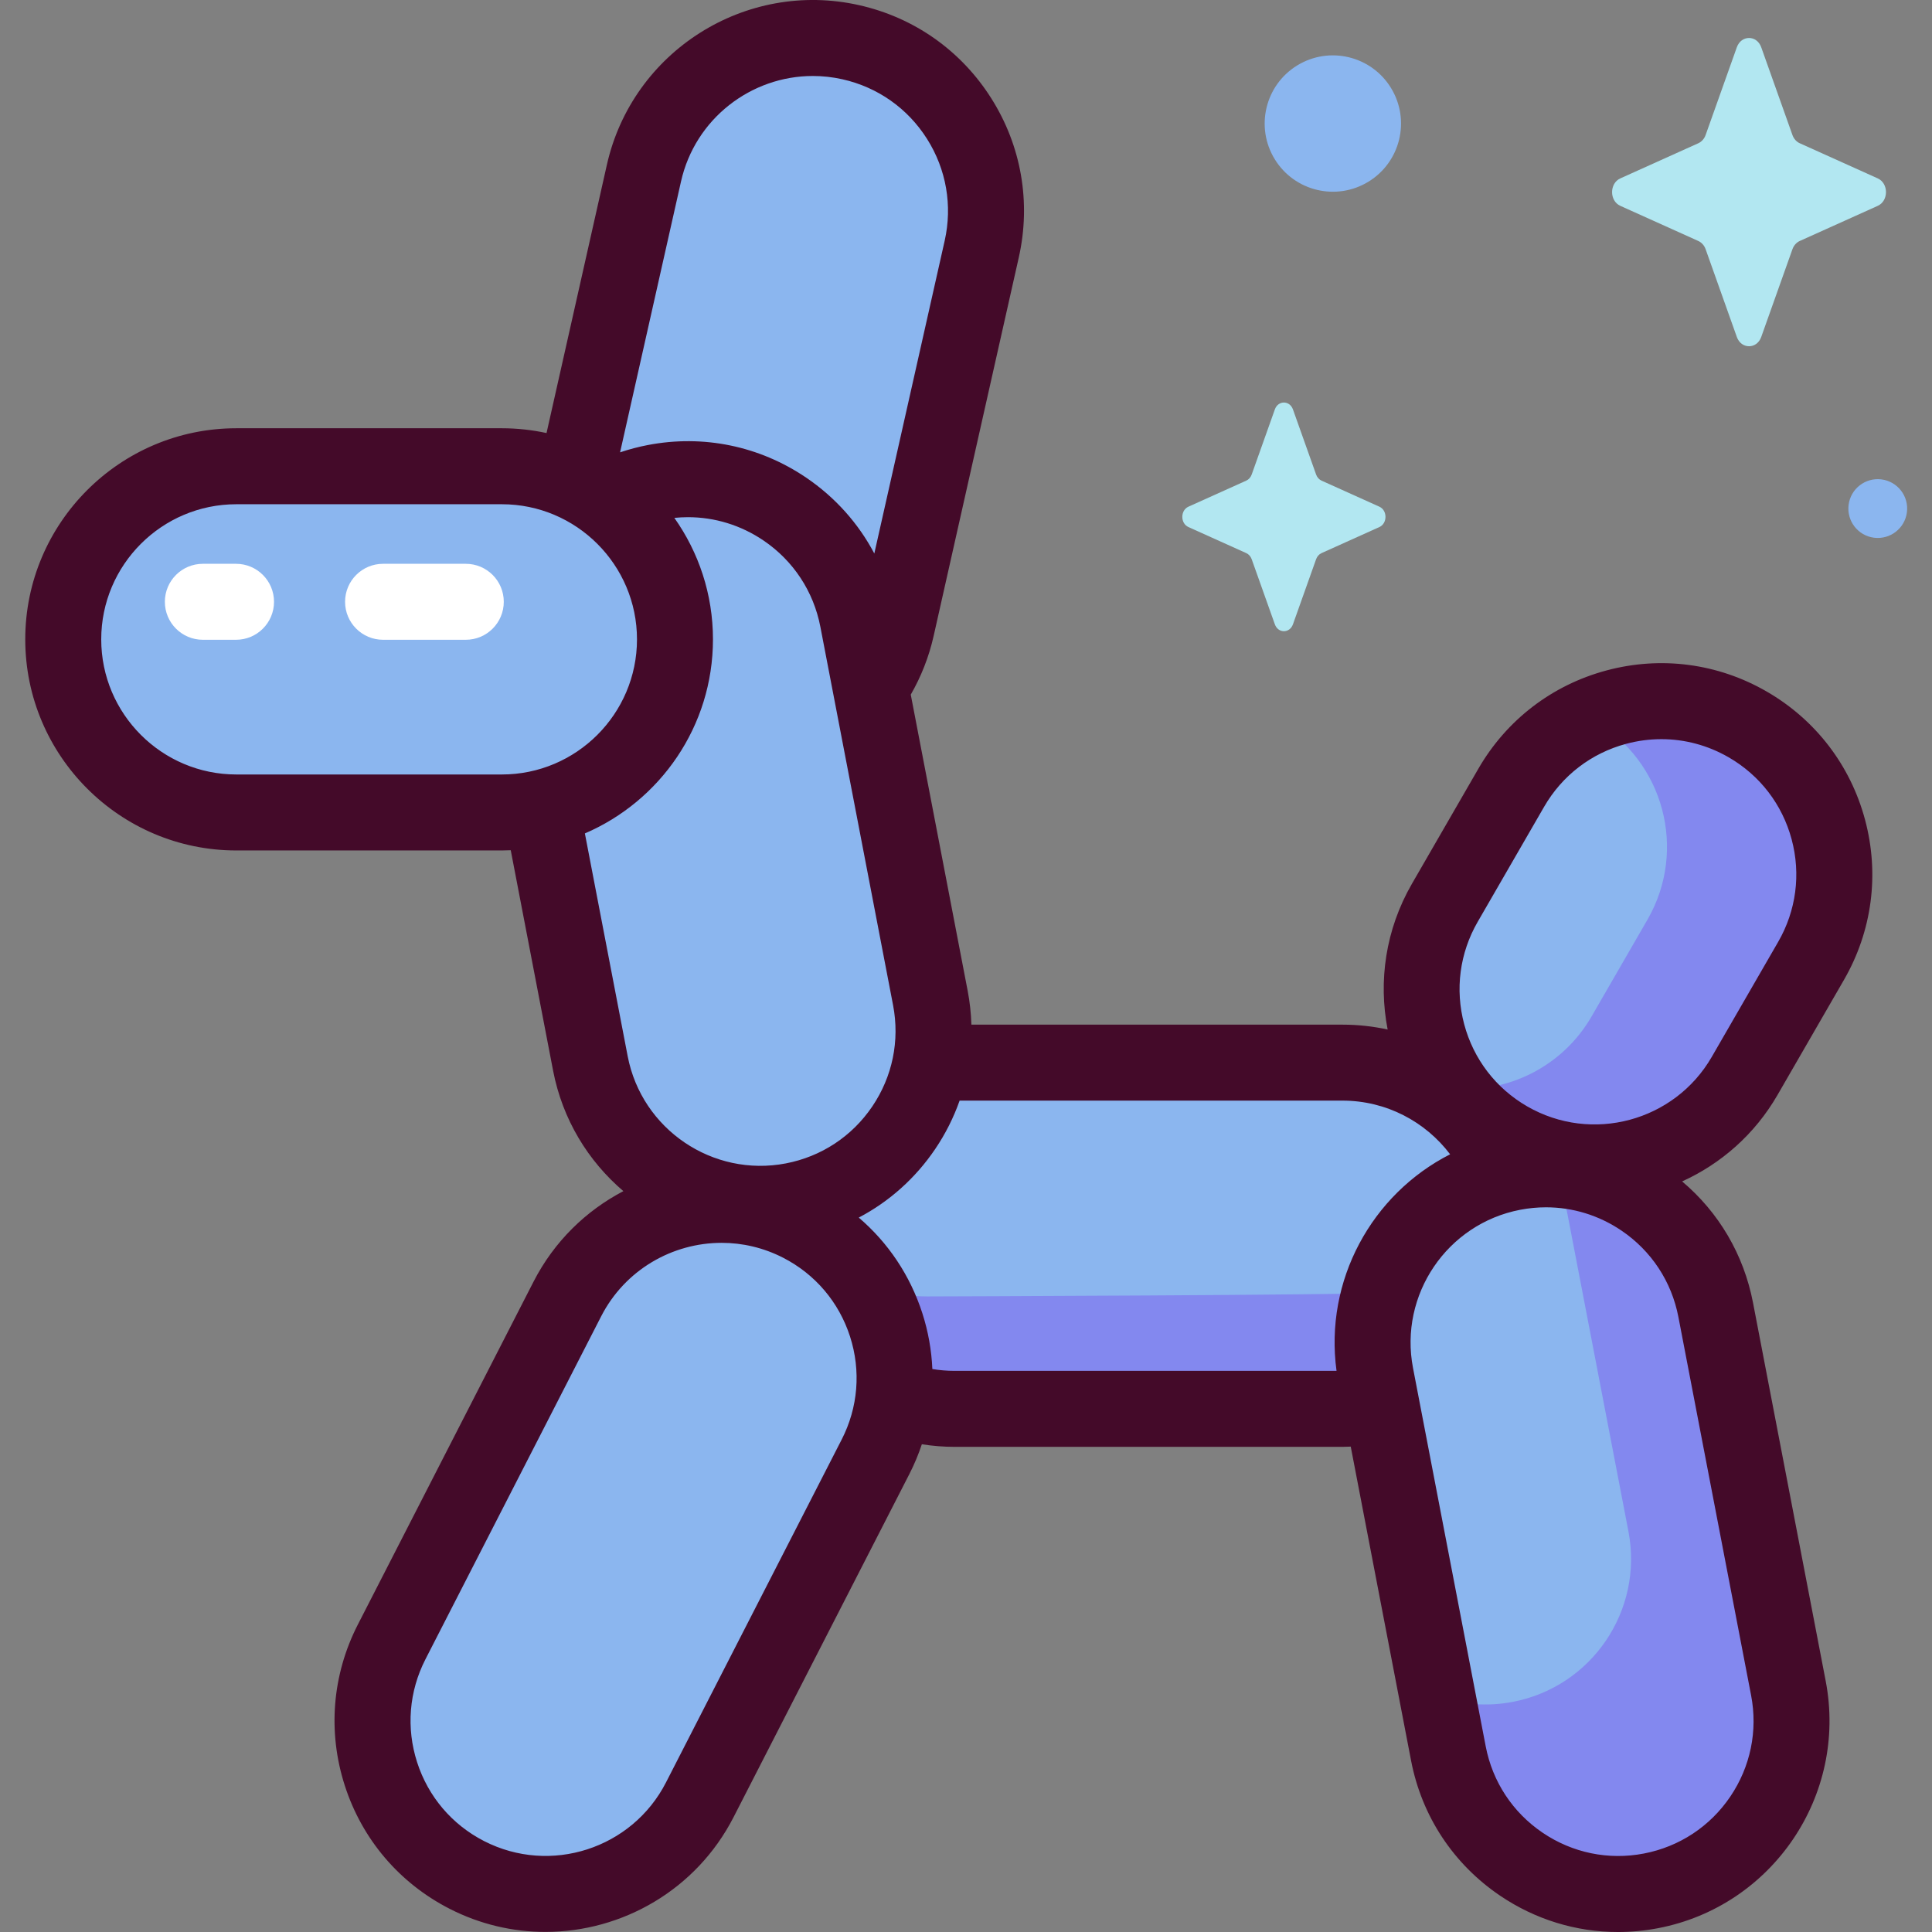 <svg id="Capa_1" enable-background="new 0 0 512 512" height="512" viewBox="0 0 512 512" width="512" xmlns="http://www.w3.org/2000/svg"><rect x="0" y="0" width="512" height="512" fill="#808080" stroke="none"/><g><g><g fill="#8bb6ef"><path d="m355.759 373.361h-102.797c-25.337 0-45.876-20.539-45.876-45.876 0-25.337 20.539-45.876 45.876-45.876h102.797c25.337 0 45.876 20.539 45.876 45.876 0 25.337-20.54 45.876-45.876 45.876z"/><path d="m383.842 464.697-19.266-100.269c-4.781-24.881 11.514-48.928 36.395-53.708 24.881-4.781 48.928 11.514 53.708 36.395l19.266 100.269c4.781 24.881-11.514 48.928-36.395 53.708-24.881 4.781-48.928-11.514-53.708-36.395z"/><path d="m103.795 435.12 46.559-90.87c11.553-22.549 39.199-31.463 61.748-19.91 22.549 11.553 31.463 39.199 19.91 61.748l-46.559 90.87c-11.553 22.549-39.199 31.463-61.748 19.909-22.55-11.553-31.464-39.198-19.91-61.747z"/><path d="m148.092 146.172 22.561-100.29c5.561-24.719 30.107-40.25 54.826-34.689 24.719 5.561 40.25 30.107 34.689 54.826l-22.562 100.29c-5.561 24.719-30.107 40.25-54.826 34.689-24.718-5.561-40.249-30.107-34.688-54.826z"/><path d="m227.294 164.223 19.266 100.269c4.781 24.881-11.514 48.928-36.395 53.708-24.882 4.781-48.928-11.514-53.708-36.395l-19.267-100.269c-4.781-24.882 11.514-48.928 36.396-53.708 24.881-4.781 48.927 11.513 53.708 36.395z"/><path d="m382.89 239.251 17.597-30.479c12.668-21.942 40.726-29.46 62.668-16.792 21.942 12.668 29.46 40.726 16.792 62.668l-17.597 30.479c-12.668 21.942-40.726 29.46-62.668 16.792-21.942-12.669-29.46-40.726-16.792-62.668z"/></g><path d="m364.364 342.578c-2.788.64-118.69.99-118.69.99-1.999 0-3.96-.159-5.877-.453 2.617 9.754 4.604 19.71 6.104 29.704 2.302.355 4.659.542 7.061.542h117.316z" fill="#8388ef"/><path d="m473.946 447.384-19.266-100.269c-4.124-21.466-22.591-36.527-43.559-37.192 1.967 3.516 3.423 7.395 4.224 11.568l16.206 84.34c4.021 20.928-9.685 41.154-30.613 45.176-6.936 1.333-13.791.708-20.008-1.47l2.913 15.161c4.781 24.882 28.827 41.177 53.708 36.396 24.881-4.782 41.176-28.829 36.395-53.71z" fill="#8388ef"/><path d="m463.155 191.98c-13.452-7.767-29.198-7.934-42.292-1.854.541.279 1.079.569 1.611.876 18.456 10.656 24.78 34.256 14.124 52.712l-14.802 25.637c-7.737 13.4-22.297 20.396-36.758 19.15 3.726 5.329 8.641 9.952 14.643 13.417 21.942 12.668 50 5.15 62.668-16.792l17.597-30.479c12.67-21.942 5.152-49.999-16.791-62.667z" fill="#8388ef"/><path d="m132.999 215.313h-70.364c-25.337 0-45.876-20.539-45.876-45.876 0-25.337 20.54-45.876 45.876-45.876h70.364c25.337 0 45.876 20.539 45.876 45.876 0 25.337-20.539 45.876-45.876 45.876z" fill="#8bb6ef"/></g><g><path d="m471.069 290.161 17.597-30.479c7.471-12.941 9.456-28.017 5.589-42.451-3.868-14.434-13.125-26.498-26.066-33.968-12.942-7.473-28.018-9.456-42.451-5.589-14.434 3.868-26.498 13.124-33.969 26.065l-17.597 30.479c-7.008 12.137-8.92 25.834-6.431 38.618-3.861-.846-7.87-1.293-11.982-1.293h-98.33c-.092-2.977-.409-5.968-.982-8.95l-15.085-78.51c2.728-4.74 4.806-9.955 6.068-15.564l22.56-100.29c3.28-14.579.686-29.562-7.304-42.19s-20.419-21.389-34.998-24.668c-30.098-6.773-60.087 12.207-66.858 42.302l-15.993 71.093c-3.818-.826-7.776-1.272-11.838-1.272h-70.364c-30.847 0-55.943 25.096-55.943 55.943s25.096 55.944 55.943 55.944h70.364c.789 0 1.571-.027 2.352-.059l11.218 58.383c2.49 12.956 9.296 24.003 18.632 31.96-9.892 5.174-18.342 13.327-23.808 23.995l-46.559 90.87v-.001c-6.814 13.3-8.042 28.456-3.456 42.678 4.585 14.222 14.435 25.808 27.734 32.621 8.143 4.173 16.842 6.15 25.419 6.15 20.338-.001 39.986-11.117 49.88-30.427l46.559-90.87c1.323-2.582 2.429-5.236 3.329-7.937 2.824.445 5.714.687 8.661.687h102.797c.74 0 1.472-.031 2.204-.061l15.992 83.229c2.82 14.674 11.185 27.373 23.555 35.756 9.371 6.35 20.19 9.648 31.266 9.648 3.545 0 7.116-.338 10.674-1.021 30.293-5.821 50.202-35.201 44.382-65.494l-19.266-100.269c-2.439-12.698-9.038-23.911-18.784-32.133 10.271-4.659 19.234-12.439 25.289-22.925zm-290.594-242.069c3.741-16.629 18.557-27.955 34.931-27.955 2.595 0 5.229.284 7.864.877 9.332 2.1 17.288 7.707 22.401 15.79 5.114 8.082 6.774 17.673 4.675 27.005l-18.644 82.876c-4.225-8.002-10.374-14.898-18.077-20.119-12.37-8.383-27.263-11.445-41.939-8.627-2.516.484-4.972 1.133-7.359 1.936zm-117.84 157.154c-19.745 0-35.808-16.064-35.808-35.809 0-19.744 16.064-35.808 35.808-35.808h70.364c19.745 0 35.809 16.064 35.809 35.808 0 19.745-16.064 35.809-35.809 35.809zm92.364 15.62c19.941-8.563 33.944-28.39 33.944-51.43 0-11.978-3.797-23.08-10.232-32.191 1.204-.121 2.408-.186 3.606-.186 7.088 0 14.015 2.111 20.013 6.176 7.918 5.366 13.273 13.494 15.078 22.887l19.266 100.269c1.805 9.393-.156 18.927-5.522 26.845-5.366 7.919-13.494 13.273-22.887 15.078-19.394 3.723-38.197-9.019-41.923-28.409zm68.053 160.633-46.559 90.869c-9.004 17.572-30.626 24.544-48.198 15.541-8.513-4.362-14.817-11.777-17.752-20.881-2.935-9.103-2.15-18.805 2.212-27.317v-.001l46.559-90.869c6.333-12.361 18.908-19.476 31.928-19.476 5.489 0 11.059 1.265 16.27 3.935 8.512 4.362 14.817 11.777 17.752 20.881 2.935 9.103 2.149 18.805-2.212 27.318zm131.143-18.205h-101.233c-2.002 0-3.965-.169-5.878-.487-.218-4.97-1.089-9.942-2.658-14.805-3.223-9.995-9.054-18.679-16.846-25.328 8.055-4.227 14.993-10.4 20.24-18.143 2.742-4.046 4.903-8.365 6.487-12.855h101.452c11.644 0 21.998 5.592 28.539 14.226-20.781 10.568-33.366 33.448-30.103 57.392zm109.864 85.989c1.805 9.393-.156 18.926-5.522 26.845-5.366 7.918-13.494 13.272-22.887 15.077-9.39 1.805-18.926-.156-26.844-5.521-7.918-5.366-13.273-13.494-15.077-22.887l-19.267-100.27c-3.726-19.391 9.019-38.196 28.409-41.922 2.277-.437 4.562-.654 6.832-.654 7.088 0 14.015 2.111 20.012 6.175 7.918 5.366 13.273 13.495 15.077 22.888zm-59.343-156.083c-8.283-4.782-14.209-12.505-16.684-21.743-2.476-9.239-1.205-18.889 3.577-27.172l17.597-30.479c4.783-8.283 12.505-14.208 21.743-16.684 3.085-.827 6.215-1.236 9.326-1.236 6.205 0 12.329 1.628 17.846 4.814 8.283 4.782 14.208 12.504 16.684 21.743 2.475 9.239 1.205 18.889-3.577 27.172l-17.597 30.479c-9.873 17.098-31.816 22.977-48.915 13.106z" fill="#440a29"/><g fill="#fff"><path d="m123.44 169.548h-21.925c-5.56 0-10.067-4.508-10.067-10.067 0-5.56 4.507-10.067 10.067-10.067h21.925c5.56 0 10.067 4.508 10.067 10.067.001 5.559-4.507 10.067-10.067 10.067z"/><path d="m62.551 169.548h-8.794c-5.56 0-10.067-4.508-10.067-10.067 0-5.56 4.507-10.067 10.067-10.067h8.794c5.56 0 10.067 4.508 10.067 10.067.001 5.559-4.507 10.067-10.067 10.067z"/></g></g><g><path d="m466.746 12.528 8.27 23.253c.354.995 1.055 1.785 1.94 2.183l20.66 9.308c2.919 1.315 2.919 5.965 0 7.281l-20.66 9.308c-.884.399-1.585 1.188-1.94 2.183l-8.27 23.253c-1.168 3.285-5.3 3.285-6.468 0l-8.27-23.253c-.354-.995-1.055-1.785-1.94-2.183l-20.66-9.308c-2.919-1.315-2.919-5.965 0-7.281l20.66-9.308c.885-.399 1.585-1.188 1.94-2.183l8.27-23.253c1.168-3.285 5.3-3.285 6.468 0z" fill="#b2e7f1"/><path d="m342.646 108.503 6.134 17.249c.263.739.783 1.324 1.439 1.619l15.325 6.904c2.165.976 2.165 4.425 0 5.401l-15.325 6.904c-.656.296-1.176.881-1.439 1.619l-6.134 17.249c-.867 2.437-3.931 2.437-4.798 0l-6.135-17.249c-.263-.738-.782-1.324-1.439-1.619l-15.325-6.904c-2.165-.976-2.165-4.425 0-5.401l15.325-6.904c.656-.296 1.176-.881 1.439-1.619l6.135-17.249c.867-2.437 3.932-2.437 4.798 0z" fill="#b2e7f1"/><g fill="#8bb6ef"><ellipse cx="353.05" cy="32.855" rx="18.057" ry="18.057" transform="matrix(.853 -.523 .523 .853 34.884 189.361)"/><ellipse cx="497.519" cy="134.784" rx="7.79" ry="7.789" transform="matrix(.127 -.992 .992 .127 300.735 611.196)"/></g></g></g></svg>